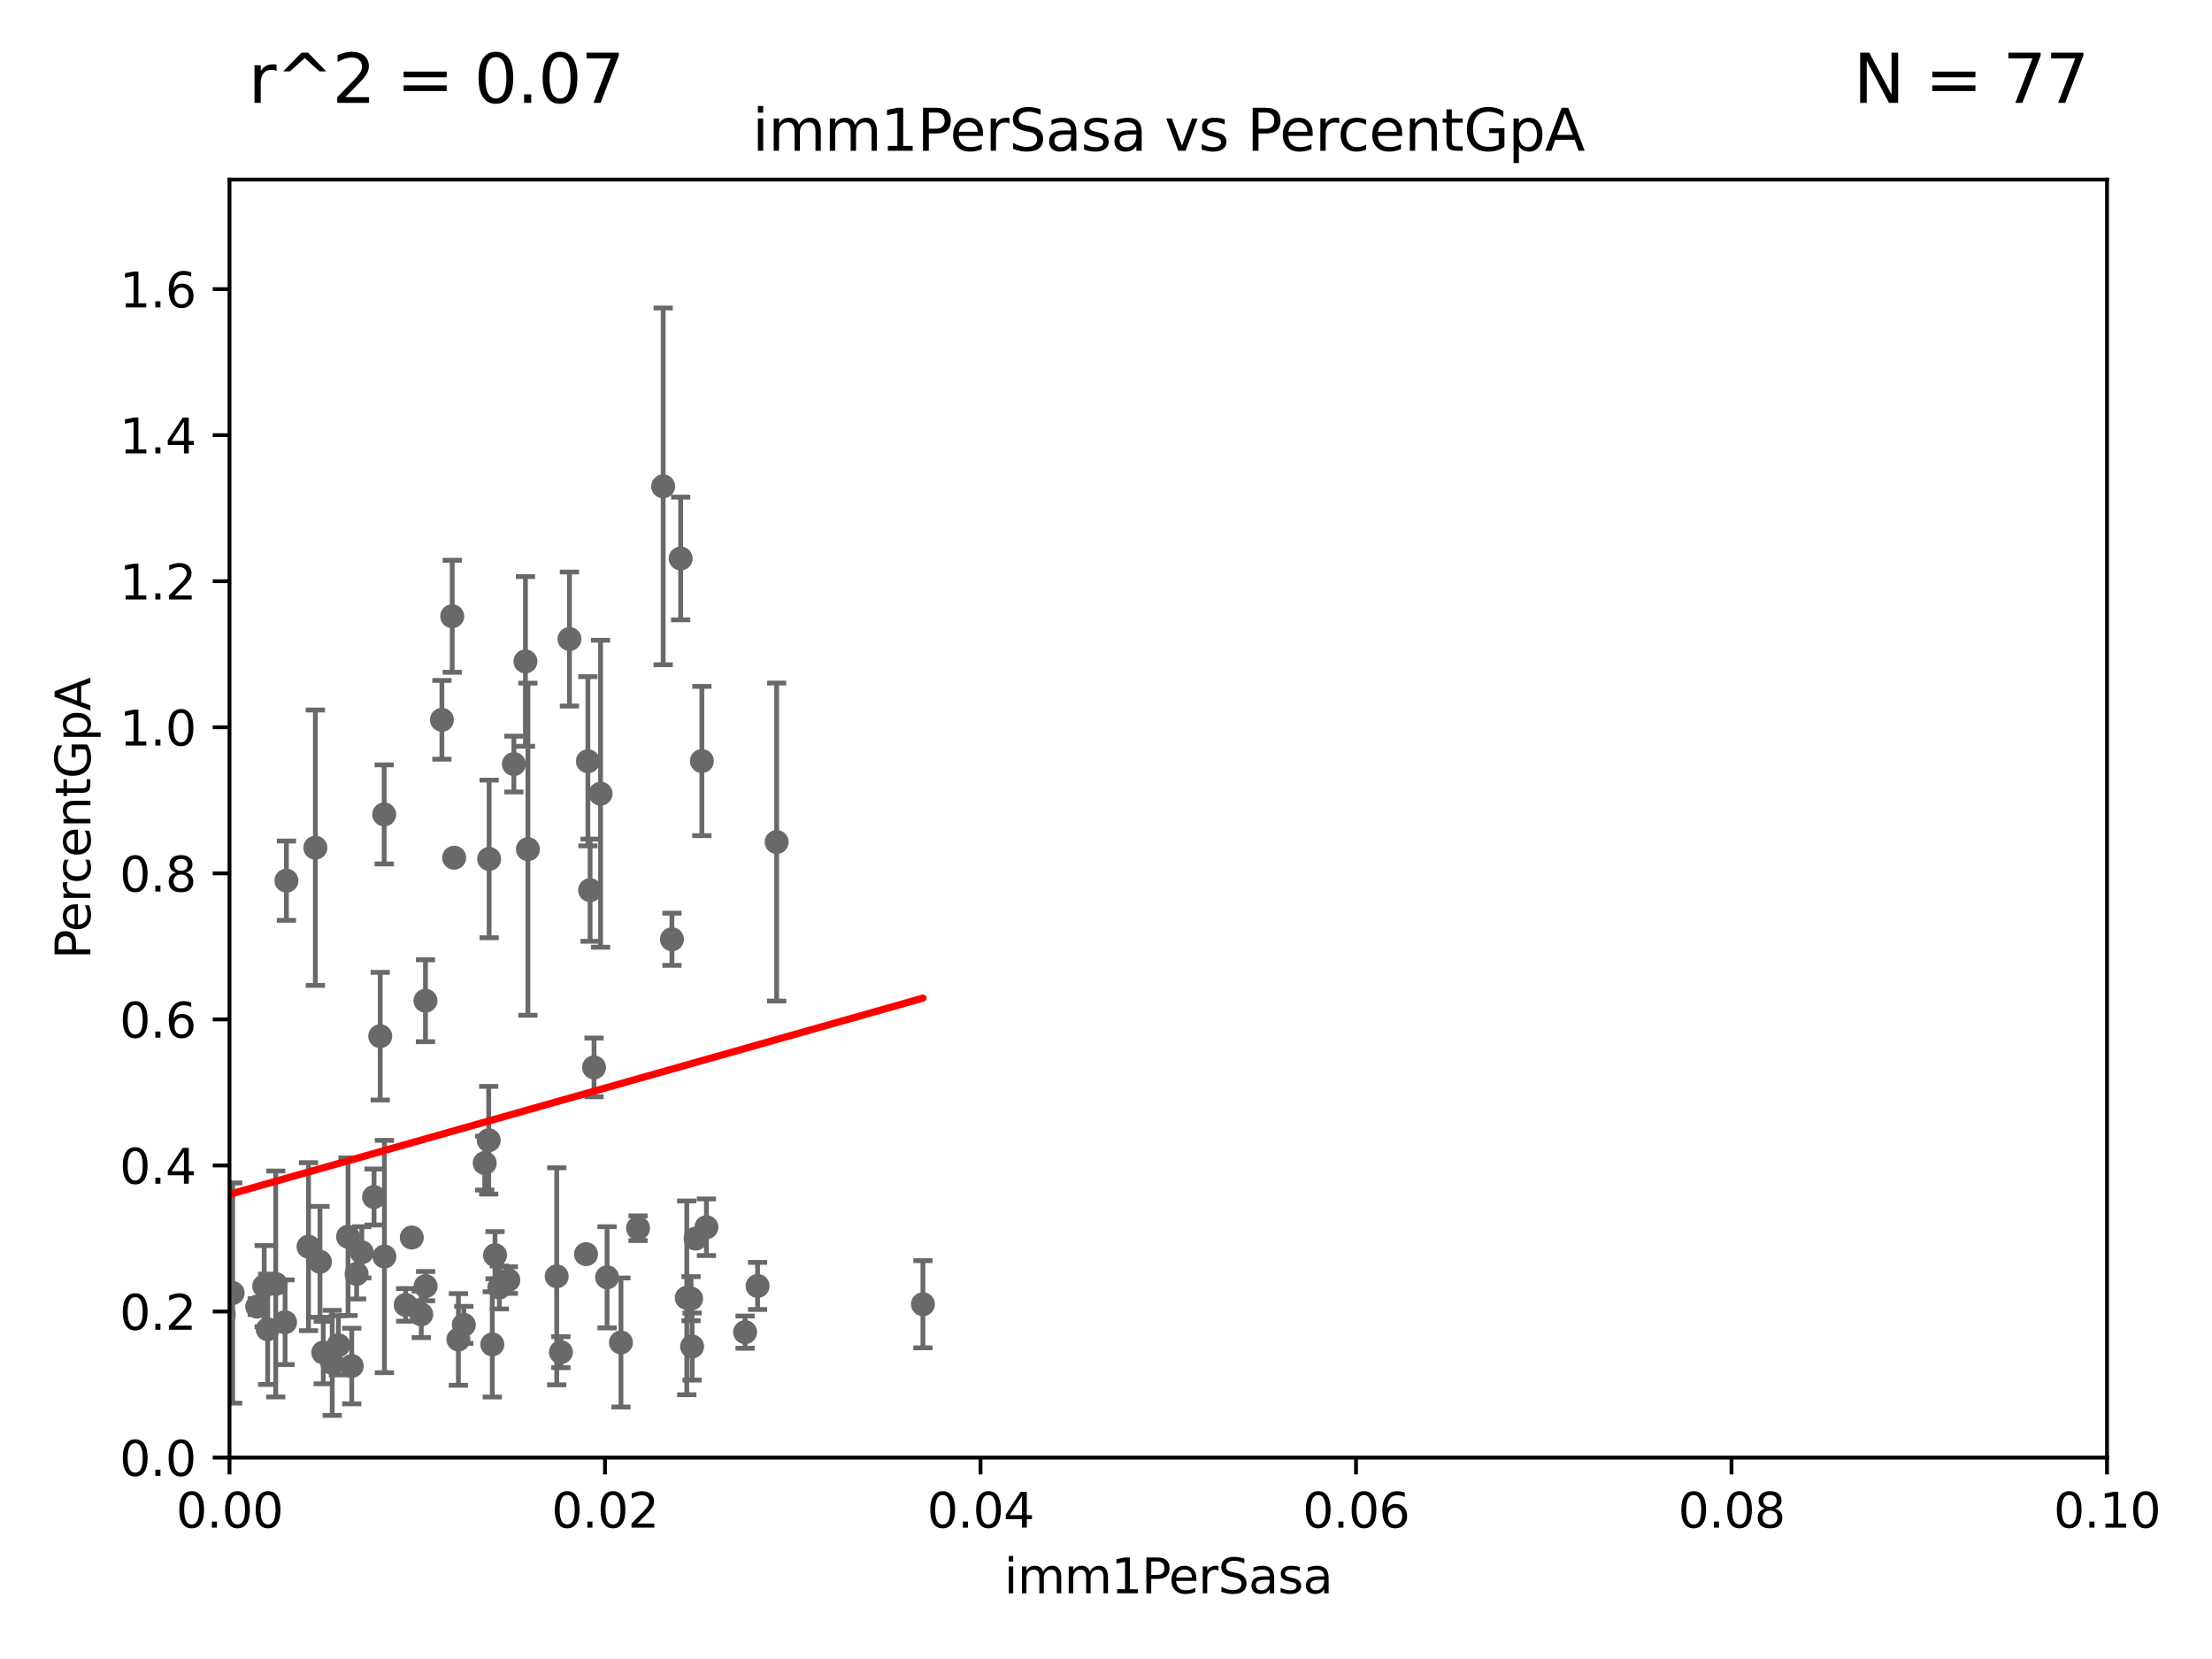 <?xml version="1.0" encoding="utf-8" standalone="no"?>
<!DOCTYPE svg PUBLIC "-//W3C//DTD SVG 1.1//EN"
  "http://www.w3.org/Graphics/SVG/1.1/DTD/svg11.dtd">
<svg xmlns:xlink="http://www.w3.org/1999/xlink" width="460.8pt" height="345.6pt" viewBox="0 0 460.8 345.6" xmlns="http://www.w3.org/2000/svg" version="1.1">
 <defs>
  <style type="text/css">*{stroke-linejoin: round; stroke-linecap: butt}</style>
 </defs>
 <g id="figure_1">
  <g id="patch_1">
   <path d="M 0 345.6 
L 460.8 345.6 
L 460.8 0 
L 0 0 
z
" style="fill: #ffffff"/>
  </g>
  <g id="axes_1">
   <g id="patch_2">
    <path d="M 47.81 303.64 
L 438.93 303.64 
L 438.93 37.411 
L 47.81 37.411 
z
" style="fill: #ffffff"/>
   </g>
   <g id="PathCollection_1">
    <defs>
     <path id="m2b7065acdd" d="M 0 1.118 
C 0.297 1.118 0.581 1 0.791 0.791 
C 1 0.581 1.118 0.297 1.118 0 
C 1.118 -0.297 1 -0.581 0.791 -0.791 
C 0.581 -1 0.297 -1.118 0 -1.118 
C -0.297 -1.118 -0.581 -1 -0.791 -0.791 
C -1 -0.581 -1.118 -0.297 -1.118 0 
C -1.118 0.297 -1 0.581 -0.791 0.791 
C -0.581 1 -0.297 1.118 0 1.118 
z
" style="stroke: #696969"/>
    </defs>
    <g clip-path="url(#pb99f92440a)">
     <use xlink:href="#m2b7065acdd" x="157.819" y="267.887" style="fill: #696969; stroke: #696969"/>
     <use xlink:href="#m2b7065acdd" x="64.269" y="259.704" style="fill: #696969; stroke: #696969"/>
     <use xlink:href="#m2b7065acdd" x="59.384" y="275.444" style="fill: #696969; stroke: #696969"/>
     <use xlink:href="#m2b7065acdd" x="74.29" y="265.375" style="fill: #696969; stroke: #696969"/>
     <use xlink:href="#m2b7065acdd" x="129.358" y="279.665" style="fill: #696969; stroke: #696969"/>
     <use xlink:href="#m2b7065acdd" x="122.926" y="185.44" style="fill: #696969; stroke: #696969"/>
     <use xlink:href="#m2b7065acdd" x="102.554" y="280.062" style="fill: #696969; stroke: #696969"/>
     <use xlink:href="#m2b7065acdd" x="46.63" y="273.817" style="fill: #696969; stroke: #696969"/>
     <use xlink:href="#m2b7065acdd" x="30.918" y="187.24" style="fill: #696969; stroke: #696969"/>
     <use xlink:href="#m2b7065acdd" x="144.176" y="280.507" style="fill: #696969; stroke: #696969"/>
     <use xlink:href="#m2b7065acdd" x="109.975" y="176.907" style="fill: #696969; stroke: #696969"/>
     <use xlink:href="#m2b7065acdd" x="88.631" y="208.472" style="fill: #696969; stroke: #696969"/>
     <use xlink:href="#m2b7065acdd" x="80.081" y="261.758" style="fill: #696969; stroke: #696969"/>
     <use xlink:href="#m2b7065acdd" x="139.98" y="195.67" style="fill: #696969; stroke: #696969"/>
     <use xlink:href="#m2b7065acdd" x="115.976" y="265.881" style="fill: #696969; stroke: #696969"/>
     <use xlink:href="#m2b7065acdd" x="161.79" y="175.412" style="fill: #696969; stroke: #696969"/>
     <use xlink:href="#m2b7065acdd" x="105.895" y="266.665" style="fill: #696969; stroke: #696969"/>
     <use xlink:href="#m2b7065acdd" x="143.069" y="270.364" style="fill: #696969; stroke: #696969"/>
     <use xlink:href="#m2b7065acdd" x="69.207" y="283.915" style="fill: #696969; stroke: #696969"/>
     <use xlink:href="#m2b7065acdd" x="85.779" y="257.791" style="fill: #696969; stroke: #696969"/>
     <use xlink:href="#m2b7065acdd" x="104.027" y="268.204" style="fill: #696969; stroke: #696969"/>
     <use xlink:href="#m2b7065acdd" x="155.219" y="277.51" style="fill: #696969; stroke: #696969"/>
     <use xlink:href="#m2b7065acdd" x="103.123" y="261.473" style="fill: #696969; stroke: #696969"/>
     <use xlink:href="#m2b7065acdd" x="75.372" y="260.887" style="fill: #696969; stroke: #696969"/>
     <use xlink:href="#m2b7065acdd" x="-1" y="271.582" style="fill: #696969; stroke: #696969"/>
     <use xlink:href="#m2b7065acdd" x="-1" y="277.232" style="fill: #696969; stroke: #696969"/>
     <use xlink:href="#m2b7065acdd" x="116.846" y="281.684" style="fill: #696969; stroke: #696969"/>
     <use xlink:href="#m2b7065acdd" x="70.493" y="280.252" style="fill: #696969; stroke: #696969"/>
     <use xlink:href="#m2b7065acdd" x="-1" y="268.535" style="fill: #696969; stroke: #696969"/>
     <use xlink:href="#m2b7065acdd" x="-1" y="265.094" style="fill: #696969; stroke: #696969"/>
     <use xlink:href="#m2b7065acdd" x="126.465" y="266.089" style="fill: #696969; stroke: #696969"/>
     <use xlink:href="#m2b7065acdd" x="57.444" y="267.476" style="fill: #696969; stroke: #696969"/>
     <use xlink:href="#m2b7065acdd" x="72.502" y="257.632" style="fill: #696969; stroke: #696969"/>
     <use xlink:href="#m2b7065acdd" x="48.472" y="269.36" style="fill: #696969; stroke: #696969"/>
     <use xlink:href="#m2b7065acdd" x="147.16" y="255.653" style="fill: #696969; stroke: #696969"/>
     <use xlink:href="#m2b7065acdd" x="39.331" y="267.765" style="fill: #696969; stroke: #696969"/>
     <use xlink:href="#m2b7065acdd" x="109.461" y="137.784" style="fill: #696969; stroke: #696969"/>
     <use xlink:href="#m2b7065acdd" x="101.898" y="178.932" style="fill: #696969; stroke: #696969"/>
     <use xlink:href="#m2b7065acdd" x="53.588" y="272.193" style="fill: #696969; stroke: #696969"/>
     <use xlink:href="#m2b7065acdd" x="87.756" y="273.807" style="fill: #696969; stroke: #696969"/>
     <use xlink:href="#m2b7065acdd" x="15.261" y="213.398" style="fill: #696969; stroke: #696969"/>
     <use xlink:href="#m2b7065acdd" x="132.917" y="255.861" style="fill: #696969; stroke: #696969"/>
     <use xlink:href="#m2b7065acdd" x="73.275" y="284.567" style="fill: #696969; stroke: #696969"/>
     <use xlink:href="#m2b7065acdd" x="10.495" y="273.883" style="fill: #696969; stroke: #696969"/>
     <use xlink:href="#m2b7065acdd" x="19.279" y="273.702" style="fill: #696969; stroke: #696969"/>
     <use xlink:href="#m2b7065acdd" x="45.992" y="255.442" style="fill: #696969; stroke: #696969"/>
     <use xlink:href="#m2b7065acdd" x="80.033" y="169.654" style="fill: #696969; stroke: #696969"/>
     <use xlink:href="#m2b7065acdd" x="-1" y="253.165" style="fill: #696969; stroke: #696969"/>
     <use xlink:href="#m2b7065acdd" x="-1" y="268.242" style="fill: #696969; stroke: #696969"/>
     <use xlink:href="#m2b7065acdd" x="144.912" y="258.022" style="fill: #696969; stroke: #696969"/>
     <use xlink:href="#m2b7065acdd" x="55.037" y="267.931" style="fill: #696969; stroke: #696969"/>
     <use xlink:href="#m2b7065acdd" x="192.262" y="271.695" style="fill: #696969; stroke: #696969"/>
     <use xlink:href="#m2b7065acdd" x="101.808" y="237.535" style="fill: #696969; stroke: #696969"/>
     <use xlink:href="#m2b7065acdd" x="67.343" y="281.76" style="fill: #696969; stroke: #696969"/>
     <use xlink:href="#m2b7065acdd" x="66.658" y="262.862" style="fill: #696969; stroke: #696969"/>
     <use xlink:href="#m2b7065acdd" x="96.616" y="275.993" style="fill: #696969; stroke: #696969"/>
     <use xlink:href="#m2b7065acdd" x="59.669" y="183.463" style="fill: #696969; stroke: #696969"/>
     <use xlink:href="#m2b7065acdd" x="84.51" y="271.833" style="fill: #696969; stroke: #696969"/>
     <use xlink:href="#m2b7065acdd" x="88.664" y="267.923" style="fill: #696969; stroke: #696969"/>
     <use xlink:href="#m2b7065acdd" x="29.22" y="247.439" style="fill: #696969; stroke: #696969"/>
     <use xlink:href="#m2b7065acdd" x="95.492" y="279.03" style="fill: #696969; stroke: #696969"/>
     <use xlink:href="#m2b7065acdd" x="122.473" y="158.583" style="fill: #696969; stroke: #696969"/>
     <use xlink:href="#m2b7065acdd" x="125.109" y="165.344" style="fill: #696969; stroke: #696969"/>
     <use xlink:href="#m2b7065acdd" x="55.762" y="276.916" style="fill: #696969; stroke: #696969"/>
     <use xlink:href="#m2b7065acdd" x="138.152" y="101.32" style="fill: #696969; stroke: #696969"/>
     <use xlink:href="#m2b7065acdd" x="94.204" y="128.379" style="fill: #696969; stroke: #696969"/>
     <use xlink:href="#m2b7065acdd" x="123.75" y="222.361" style="fill: #696969; stroke: #696969"/>
     <use xlink:href="#m2b7065acdd" x="65.697" y="176.593" style="fill: #696969; stroke: #696969"/>
     <use xlink:href="#m2b7065acdd" x="141.795" y="116.343" style="fill: #696969; stroke: #696969"/>
     <use xlink:href="#m2b7065acdd" x="146.211" y="158.536" style="fill: #696969; stroke: #696969"/>
     <use xlink:href="#m2b7065acdd" x="92.057" y="149.949" style="fill: #696969; stroke: #696969"/>
     <use xlink:href="#m2b7065acdd" x="79.211" y="215.856" style="fill: #696969; stroke: #696969"/>
     <use xlink:href="#m2b7065acdd" x="118.629" y="133.12" style="fill: #696969; stroke: #696969"/>
     <use xlink:href="#m2b7065acdd" x="94.61" y="178.676" style="fill: #696969; stroke: #696969"/>
     <use xlink:href="#m2b7065acdd" x="107.044" y="159.169" style="fill: #696969; stroke: #696969"/>
     <use xlink:href="#m2b7065acdd" x="77.921" y="249.355" style="fill: #696969; stroke: #696969"/>
     <use xlink:href="#m2b7065acdd" x="122.083" y="261.263" style="fill: #696969; stroke: #696969"/>
     <use xlink:href="#m2b7065acdd" x="143.959" y="270.538" style="fill: #696969; stroke: #696969"/>
     <use xlink:href="#m2b7065acdd" x="100.978" y="242.295" style="fill: #696969; stroke: #696969"/>
     <use xlink:href="#m2b7065acdd" x="-1" y="263.665" style="fill: #696969; stroke: #696969"/>
    </g>
   </g>
   <g id="matplotlib.axis_1">
    <g id="xtick_1">
     <g id="line2d_1">
      <defs>
       <path id="m6bf19185fc" d="M 0 0 
L 0 3.5 
" style="stroke: #000000; stroke-width: 0.8"/>
      </defs>
      <g>
       <use xlink:href="#m6bf19185fc" x="47.81" y="303.64" style="stroke: #000000; stroke-width: 0.8"/>
      </g>
     </g>
     <g id="text_1">
      <!-- 0.00 -->
      <g transform="translate(36.677 318.238)scale(0.1 -0.1)">
       <defs>
        <path id="DejaVuSans-30" d="M 2034 4250 
Q 1547 4250 1301 3770 
Q 1056 3291 1056 2328 
Q 1056 1369 1301 889 
Q 1547 409 2034 409 
Q 2525 409 2770 889 
Q 3016 1369 3016 2328 
Q 3016 3291 2770 3770 
Q 2525 4250 2034 4250 
z
M 2034 4750 
Q 2819 4750 3233 4129 
Q 3647 3509 3647 2328 
Q 3647 1150 3233 529 
Q 2819 -91 2034 -91 
Q 1250 -91 836 529 
Q 422 1150 422 2328 
Q 422 3509 836 4129 
Q 1250 4750 2034 4750 
z
" transform="scale(0.016)"/>
        <path id="DejaVuSans-2e" d="M 684 794 
L 1344 794 
L 1344 0 
L 684 0 
L 684 794 
z
" transform="scale(0.016)"/>
       </defs>
       <use xlink:href="#DejaVuSans-30"/>
       <use xlink:href="#DejaVuSans-2e" x="63.623"/>
       <use xlink:href="#DejaVuSans-30" x="95.41"/>
       <use xlink:href="#DejaVuSans-30" x="159.033"/>
      </g>
     </g>
    </g>
    <g id="xtick_2">
     <g id="line2d_2">
      <g>
       <use xlink:href="#m6bf19185fc" x="126.034" y="303.64" style="stroke: #000000; stroke-width: 0.8"/>
      </g>
     </g>
     <g id="text_2">
      <!-- 0.02 -->
      <g transform="translate(114.901 318.238)scale(0.1 -0.1)">
       <defs>
        <path id="DejaVuSans-32" d="M 1228 531 
L 3431 531 
L 3431 0 
L 469 0 
L 469 531 
Q 828 903 1448 1529 
Q 2069 2156 2228 2338 
Q 2531 2678 2651 2914 
Q 2772 3150 2772 3378 
Q 2772 3750 2511 3984 
Q 2250 4219 1831 4219 
Q 1534 4219 1204 4116 
Q 875 4013 500 3803 
L 500 4441 
Q 881 4594 1212 4672 
Q 1544 4750 1819 4750 
Q 2544 4750 2975 4387 
Q 3406 4025 3406 3419 
Q 3406 3131 3298 2873 
Q 3191 2616 2906 2266 
Q 2828 2175 2409 1742 
Q 1991 1309 1228 531 
z
" transform="scale(0.016)"/>
       </defs>
       <use xlink:href="#DejaVuSans-30"/>
       <use xlink:href="#DejaVuSans-2e" x="63.623"/>
       <use xlink:href="#DejaVuSans-30" x="95.41"/>
       <use xlink:href="#DejaVuSans-32" x="159.033"/>
      </g>
     </g>
    </g>
    <g id="xtick_3">
     <g id="line2d_3">
      <g>
       <use xlink:href="#m6bf19185fc" x="204.258" y="303.64" style="stroke: #000000; stroke-width: 0.8"/>
      </g>
     </g>
     <g id="text_3">
      <!-- 0.04 -->
      <g transform="translate(193.125 318.238)scale(0.1 -0.1)">
       <defs>
        <path id="DejaVuSans-34" d="M 2419 4116 
L 825 1625 
L 2419 1625 
L 2419 4116 
z
M 2253 4666 
L 3047 4666 
L 3047 1625 
L 3713 1625 
L 3713 1100 
L 3047 1100 
L 3047 0 
L 2419 0 
L 2419 1100 
L 313 1100 
L 313 1709 
L 2253 4666 
z
" transform="scale(0.016)"/>
       </defs>
       <use xlink:href="#DejaVuSans-30"/>
       <use xlink:href="#DejaVuSans-2e" x="63.623"/>
       <use xlink:href="#DejaVuSans-30" x="95.41"/>
       <use xlink:href="#DejaVuSans-34" x="159.033"/>
      </g>
     </g>
    </g>
    <g id="xtick_4">
     <g id="line2d_4">
      <g>
       <use xlink:href="#m6bf19185fc" x="282.482" y="303.64" style="stroke: #000000; stroke-width: 0.8"/>
      </g>
     </g>
     <g id="text_4">
      <!-- 0.06 -->
      <g transform="translate(271.349 318.238)scale(0.1 -0.1)">
       <defs>
        <path id="DejaVuSans-36" d="M 2113 2584 
Q 1688 2584 1439 2293 
Q 1191 2003 1191 1497 
Q 1191 994 1439 701 
Q 1688 409 2113 409 
Q 2538 409 2786 701 
Q 3034 994 3034 1497 
Q 3034 2003 2786 2293 
Q 2538 2584 2113 2584 
z
M 3366 4563 
L 3366 3988 
Q 3128 4100 2886 4159 
Q 2644 4219 2406 4219 
Q 1781 4219 1451 3797 
Q 1122 3375 1075 2522 
Q 1259 2794 1537 2939 
Q 1816 3084 2150 3084 
Q 2853 3084 3261 2657 
Q 3669 2231 3669 1497 
Q 3669 778 3244 343 
Q 2819 -91 2113 -91 
Q 1303 -91 875 529 
Q 447 1150 447 2328 
Q 447 3434 972 4092 
Q 1497 4750 2381 4750 
Q 2619 4750 2861 4703 
Q 3103 4656 3366 4563 
z
" transform="scale(0.016)"/>
       </defs>
       <use xlink:href="#DejaVuSans-30"/>
       <use xlink:href="#DejaVuSans-2e" x="63.623"/>
       <use xlink:href="#DejaVuSans-30" x="95.41"/>
       <use xlink:href="#DejaVuSans-36" x="159.033"/>
      </g>
     </g>
    </g>
    <g id="xtick_5">
     <g id="line2d_5">
      <g>
       <use xlink:href="#m6bf19185fc" x="360.706" y="303.64" style="stroke: #000000; stroke-width: 0.8"/>
      </g>
     </g>
     <g id="text_5">
      <!-- 0.08 -->
      <g transform="translate(349.573 318.238)scale(0.1 -0.1)">
       <defs>
        <path id="DejaVuSans-38" d="M 2034 2216 
Q 1584 2216 1326 1975 
Q 1069 1734 1069 1313 
Q 1069 891 1326 650 
Q 1584 409 2034 409 
Q 2484 409 2743 651 
Q 3003 894 3003 1313 
Q 3003 1734 2745 1975 
Q 2488 2216 2034 2216 
z
M 1403 2484 
Q 997 2584 770 2862 
Q 544 3141 544 3541 
Q 544 4100 942 4425 
Q 1341 4750 2034 4750 
Q 2731 4750 3128 4425 
Q 3525 4100 3525 3541 
Q 3525 3141 3298 2862 
Q 3072 2584 2669 2484 
Q 3125 2378 3379 2068 
Q 3634 1759 3634 1313 
Q 3634 634 3220 271 
Q 2806 -91 2034 -91 
Q 1263 -91 848 271 
Q 434 634 434 1313 
Q 434 1759 690 2068 
Q 947 2378 1403 2484 
z
M 1172 3481 
Q 1172 3119 1398 2916 
Q 1625 2713 2034 2713 
Q 2441 2713 2670 2916 
Q 2900 3119 2900 3481 
Q 2900 3844 2670 4047 
Q 2441 4250 2034 4250 
Q 1625 4250 1398 4047 
Q 1172 3844 1172 3481 
z
" transform="scale(0.016)"/>
       </defs>
       <use xlink:href="#DejaVuSans-30"/>
       <use xlink:href="#DejaVuSans-2e" x="63.623"/>
       <use xlink:href="#DejaVuSans-30" x="95.41"/>
       <use xlink:href="#DejaVuSans-38" x="159.033"/>
      </g>
     </g>
    </g>
    <g id="xtick_6">
     <g id="line2d_6">
      <g>
       <use xlink:href="#m6bf19185fc" x="438.93" y="303.64" style="stroke: #000000; stroke-width: 0.8"/>
      </g>
     </g>
     <g id="text_6">
      <!-- 0.10 -->
      <g transform="translate(427.797 318.238)scale(0.1 -0.1)">
       <defs>
        <path id="DejaVuSans-31" d="M 794 531 
L 1825 531 
L 1825 4091 
L 703 3866 
L 703 4441 
L 1819 4666 
L 2450 4666 
L 2450 531 
L 3481 531 
L 3481 0 
L 794 0 
L 794 531 
z
" transform="scale(0.016)"/>
       </defs>
       <use xlink:href="#DejaVuSans-30"/>
       <use xlink:href="#DejaVuSans-2e" x="63.623"/>
       <use xlink:href="#DejaVuSans-31" x="95.41"/>
       <use xlink:href="#DejaVuSans-30" x="159.033"/>
      </g>
     </g>
    </g>
    <g id="text_7">
     <!-- imm1PerSasa -->
     <g transform="translate(209.186 331.917)scale(0.1 -0.1)">
      <defs>
       <path id="DejaVuSans-69" d="M 603 3500 
L 1178 3500 
L 1178 0 
L 603 0 
L 603 3500 
z
M 603 4863 
L 1178 4863 
L 1178 4134 
L 603 4134 
L 603 4863 
z
" transform="scale(0.016)"/>
       <path id="DejaVuSans-6d" d="M 3328 2828 
Q 3544 3216 3844 3400 
Q 4144 3584 4550 3584 
Q 5097 3584 5394 3201 
Q 5691 2819 5691 2113 
L 5691 0 
L 5113 0 
L 5113 2094 
Q 5113 2597 4934 2840 
Q 4756 3084 4391 3084 
Q 3944 3084 3684 2787 
Q 3425 2491 3425 1978 
L 3425 0 
L 2847 0 
L 2847 2094 
Q 2847 2600 2669 2842 
Q 2491 3084 2119 3084 
Q 1678 3084 1418 2786 
Q 1159 2488 1159 1978 
L 1159 0 
L 581 0 
L 581 3500 
L 1159 3500 
L 1159 2956 
Q 1356 3278 1631 3431 
Q 1906 3584 2284 3584 
Q 2666 3584 2933 3390 
Q 3200 3197 3328 2828 
z
" transform="scale(0.016)"/>
       <path id="DejaVuSans-50" d="M 1259 4147 
L 1259 2394 
L 2053 2394 
Q 2494 2394 2734 2622 
Q 2975 2850 2975 3272 
Q 2975 3691 2734 3919 
Q 2494 4147 2053 4147 
L 1259 4147 
z
M 628 4666 
L 2053 4666 
Q 2838 4666 3239 4311 
Q 3641 3956 3641 3272 
Q 3641 2581 3239 2228 
Q 2838 1875 2053 1875 
L 1259 1875 
L 1259 0 
L 628 0 
L 628 4666 
z
" transform="scale(0.016)"/>
       <path id="DejaVuSans-65" d="M 3597 1894 
L 3597 1613 
L 953 1613 
Q 991 1019 1311 708 
Q 1631 397 2203 397 
Q 2534 397 2845 478 
Q 3156 559 3463 722 
L 3463 178 
Q 3153 47 2828 -22 
Q 2503 -91 2169 -91 
Q 1331 -91 842 396 
Q 353 884 353 1716 
Q 353 2575 817 3079 
Q 1281 3584 2069 3584 
Q 2775 3584 3186 3129 
Q 3597 2675 3597 1894 
z
M 3022 2063 
Q 3016 2534 2758 2815 
Q 2500 3097 2075 3097 
Q 1594 3097 1305 2825 
Q 1016 2553 972 2059 
L 3022 2063 
z
" transform="scale(0.016)"/>
       <path id="DejaVuSans-72" d="M 2631 2963 
Q 2534 3019 2420 3045 
Q 2306 3072 2169 3072 
Q 1681 3072 1420 2755 
Q 1159 2438 1159 1844 
L 1159 0 
L 581 0 
L 581 3500 
L 1159 3500 
L 1159 2956 
Q 1341 3275 1631 3429 
Q 1922 3584 2338 3584 
Q 2397 3584 2469 3576 
Q 2541 3569 2628 3553 
L 2631 2963 
z
" transform="scale(0.016)"/>
       <path id="DejaVuSans-53" d="M 3425 4513 
L 3425 3897 
Q 3066 4069 2747 4153 
Q 2428 4238 2131 4238 
Q 1616 4238 1336 4038 
Q 1056 3838 1056 3469 
Q 1056 3159 1242 3001 
Q 1428 2844 1947 2747 
L 2328 2669 
Q 3034 2534 3370 2195 
Q 3706 1856 3706 1288 
Q 3706 609 3251 259 
Q 2797 -91 1919 -91 
Q 1588 -91 1214 -16 
Q 841 59 441 206 
L 441 856 
Q 825 641 1194 531 
Q 1563 422 1919 422 
Q 2459 422 2753 634 
Q 3047 847 3047 1241 
Q 3047 1584 2836 1778 
Q 2625 1972 2144 2069 
L 1759 2144 
Q 1053 2284 737 2584 
Q 422 2884 422 3419 
Q 422 4038 858 4394 
Q 1294 4750 2059 4750 
Q 2388 4750 2728 4690 
Q 3069 4631 3425 4513 
z
" transform="scale(0.016)"/>
       <path id="DejaVuSans-61" d="M 2194 1759 
Q 1497 1759 1228 1600 
Q 959 1441 959 1056 
Q 959 750 1161 570 
Q 1363 391 1709 391 
Q 2188 391 2477 730 
Q 2766 1069 2766 1631 
L 2766 1759 
L 2194 1759 
z
M 3341 1997 
L 3341 0 
L 2766 0 
L 2766 531 
Q 2569 213 2275 61 
Q 1981 -91 1556 -91 
Q 1019 -91 701 211 
Q 384 513 384 1019 
Q 384 1609 779 1909 
Q 1175 2209 1959 2209 
L 2766 2209 
L 2766 2266 
Q 2766 2663 2505 2880 
Q 2244 3097 1772 3097 
Q 1472 3097 1187 3025 
Q 903 2953 641 2809 
L 641 3341 
Q 956 3463 1253 3523 
Q 1550 3584 1831 3584 
Q 2591 3584 2966 3190 
Q 3341 2797 3341 1997 
z
" transform="scale(0.016)"/>
       <path id="DejaVuSans-73" d="M 2834 3397 
L 2834 2853 
Q 2591 2978 2328 3040 
Q 2066 3103 1784 3103 
Q 1356 3103 1142 2972 
Q 928 2841 928 2578 
Q 928 2378 1081 2264 
Q 1234 2150 1697 2047 
L 1894 2003 
Q 2506 1872 2764 1633 
Q 3022 1394 3022 966 
Q 3022 478 2636 193 
Q 2250 -91 1575 -91 
Q 1294 -91 989 -36 
Q 684 19 347 128 
L 347 722 
Q 666 556 975 473 
Q 1284 391 1588 391 
Q 1994 391 2212 530 
Q 2431 669 2431 922 
Q 2431 1156 2273 1281 
Q 2116 1406 1581 1522 
L 1381 1569 
Q 847 1681 609 1914 
Q 372 2147 372 2553 
Q 372 3047 722 3315 
Q 1072 3584 1716 3584 
Q 2034 3584 2315 3537 
Q 2597 3491 2834 3397 
z
" transform="scale(0.016)"/>
      </defs>
      <use xlink:href="#DejaVuSans-69"/>
      <use xlink:href="#DejaVuSans-6d" x="27.783"/>
      <use xlink:href="#DejaVuSans-6d" x="125.195"/>
      <use xlink:href="#DejaVuSans-31" x="222.607"/>
      <use xlink:href="#DejaVuSans-50" x="286.23"/>
      <use xlink:href="#DejaVuSans-65" x="342.908"/>
      <use xlink:href="#DejaVuSans-72" x="404.432"/>
      <use xlink:href="#DejaVuSans-53" x="445.545"/>
      <use xlink:href="#DejaVuSans-61" x="509.021"/>
      <use xlink:href="#DejaVuSans-73" x="570.301"/>
      <use xlink:href="#DejaVuSans-61" x="622.4"/>
     </g>
    </g>
   </g>
   <g id="matplotlib.axis_2">
    <g id="ytick_1">
     <g id="line2d_7">
      <defs>
       <path id="mc5ed6c4ffd" d="M 0 0 
L -3.5 0 
" style="stroke: #000000; stroke-width: 0.8"/>
      </defs>
      <g>
       <use xlink:href="#mc5ed6c4ffd" x="47.81" y="303.64" style="stroke: #000000; stroke-width: 0.8"/>
      </g>
     </g>
     <g id="text_8">
      <!-- 0.0 -->
      <g transform="translate(24.907 307.439)scale(0.1 -0.1)">
       <use xlink:href="#DejaVuSans-30"/>
       <use xlink:href="#DejaVuSans-2e" x="63.623"/>
       <use xlink:href="#DejaVuSans-30" x="95.41"/>
      </g>
     </g>
    </g>
    <g id="ytick_2">
     <g id="line2d_8">
      <g>
       <use xlink:href="#mc5ed6c4ffd" x="47.81" y="273.214" style="stroke: #000000; stroke-width: 0.8"/>
      </g>
     </g>
     <g id="text_9">
      <!-- 0.2 -->
      <g transform="translate(24.907 277.013)scale(0.1 -0.1)">
       <use xlink:href="#DejaVuSans-30"/>
       <use xlink:href="#DejaVuSans-2e" x="63.623"/>
       <use xlink:href="#DejaVuSans-32" x="95.41"/>
      </g>
     </g>
    </g>
    <g id="ytick_3">
     <g id="line2d_9">
      <g>
       <use xlink:href="#mc5ed6c4ffd" x="47.81" y="242.788" style="stroke: #000000; stroke-width: 0.8"/>
      </g>
     </g>
     <g id="text_10">
      <!-- 0.4 -->
      <g transform="translate(24.907 246.587)scale(0.1 -0.1)">
       <use xlink:href="#DejaVuSans-30"/>
       <use xlink:href="#DejaVuSans-2e" x="63.623"/>
       <use xlink:href="#DejaVuSans-34" x="95.41"/>
      </g>
     </g>
    </g>
    <g id="ytick_4">
     <g id="line2d_10">
      <g>
       <use xlink:href="#mc5ed6c4ffd" x="47.81" y="212.362" style="stroke: #000000; stroke-width: 0.8"/>
      </g>
     </g>
     <g id="text_11">
      <!-- 0.6 -->
      <g transform="translate(24.907 216.161)scale(0.1 -0.1)">
       <use xlink:href="#DejaVuSans-30"/>
       <use xlink:href="#DejaVuSans-2e" x="63.623"/>
       <use xlink:href="#DejaVuSans-36" x="95.41"/>
      </g>
     </g>
    </g>
    <g id="ytick_5">
     <g id="line2d_11">
      <g>
       <use xlink:href="#mc5ed6c4ffd" x="47.81" y="181.935" style="stroke: #000000; stroke-width: 0.8"/>
      </g>
     </g>
     <g id="text_12">
      <!-- 0.8 -->
      <g transform="translate(24.907 185.735)scale(0.1 -0.1)">
       <use xlink:href="#DejaVuSans-30"/>
       <use xlink:href="#DejaVuSans-2e" x="63.623"/>
       <use xlink:href="#DejaVuSans-38" x="95.41"/>
      </g>
     </g>
    </g>
    <g id="ytick_6">
     <g id="line2d_12">
      <g>
       <use xlink:href="#mc5ed6c4ffd" x="47.81" y="151.509" style="stroke: #000000; stroke-width: 0.8"/>
      </g>
     </g>
     <g id="text_13">
      <!-- 1.0 -->
      <g transform="translate(24.907 155.308)scale(0.1 -0.1)">
       <use xlink:href="#DejaVuSans-31"/>
       <use xlink:href="#DejaVuSans-2e" x="63.623"/>
       <use xlink:href="#DejaVuSans-30" x="95.41"/>
      </g>
     </g>
    </g>
    <g id="ytick_7">
     <g id="line2d_13">
      <g>
       <use xlink:href="#mc5ed6c4ffd" x="47.81" y="121.083" style="stroke: #000000; stroke-width: 0.8"/>
      </g>
     </g>
     <g id="text_14">
      <!-- 1.2 -->
      <g transform="translate(24.907 124.882)scale(0.1 -0.1)">
       <use xlink:href="#DejaVuSans-31"/>
       <use xlink:href="#DejaVuSans-2e" x="63.623"/>
       <use xlink:href="#DejaVuSans-32" x="95.41"/>
      </g>
     </g>
    </g>
    <g id="ytick_8">
     <g id="line2d_14">
      <g>
       <use xlink:href="#mc5ed6c4ffd" x="47.81" y="90.657" style="stroke: #000000; stroke-width: 0.8"/>
      </g>
     </g>
     <g id="text_15">
      <!-- 1.4 -->
      <g transform="translate(24.907 94.456)scale(0.1 -0.1)">
       <use xlink:href="#DejaVuSans-31"/>
       <use xlink:href="#DejaVuSans-2e" x="63.623"/>
       <use xlink:href="#DejaVuSans-34" x="95.41"/>
      </g>
     </g>
    </g>
    <g id="ytick_9">
     <g id="line2d_15">
      <g>
       <use xlink:href="#mc5ed6c4ffd" x="47.81" y="60.231" style="stroke: #000000; stroke-width: 0.8"/>
      </g>
     </g>
     <g id="text_16">
      <!-- 1.6 -->
      <g transform="translate(24.907 64.03)scale(0.1 -0.1)">
       <use xlink:href="#DejaVuSans-31"/>
       <use xlink:href="#DejaVuSans-2e" x="63.623"/>
       <use xlink:href="#DejaVuSans-36" x="95.41"/>
      </g>
     </g>
    </g>
    <g id="text_17">
     <!-- PercentGpA -->
     <g transform="translate(18.827 199.802)rotate(-90)scale(0.1 -0.1)">
      <defs>
       <path id="DejaVuSans-63" d="M 3122 3366 
L 3122 2828 
Q 2878 2963 2633 3030 
Q 2388 3097 2138 3097 
Q 1578 3097 1268 2742 
Q 959 2388 959 1747 
Q 959 1106 1268 751 
Q 1578 397 2138 397 
Q 2388 397 2633 464 
Q 2878 531 3122 666 
L 3122 134 
Q 2881 22 2623 -34 
Q 2366 -91 2075 -91 
Q 1284 -91 818 406 
Q 353 903 353 1747 
Q 353 2603 823 3093 
Q 1294 3584 2113 3584 
Q 2378 3584 2631 3529 
Q 2884 3475 3122 3366 
z
" transform="scale(0.016)"/>
       <path id="DejaVuSans-6e" d="M 3513 2113 
L 3513 0 
L 2938 0 
L 2938 2094 
Q 2938 2591 2744 2837 
Q 2550 3084 2163 3084 
Q 1697 3084 1428 2787 
Q 1159 2491 1159 1978 
L 1159 0 
L 581 0 
L 581 3500 
L 1159 3500 
L 1159 2956 
Q 1366 3272 1645 3428 
Q 1925 3584 2291 3584 
Q 2894 3584 3203 3211 
Q 3513 2838 3513 2113 
z
" transform="scale(0.016)"/>
       <path id="DejaVuSans-74" d="M 1172 4494 
L 1172 3500 
L 2356 3500 
L 2356 3053 
L 1172 3053 
L 1172 1153 
Q 1172 725 1289 603 
Q 1406 481 1766 481 
L 2356 481 
L 2356 0 
L 1766 0 
Q 1100 0 847 248 
Q 594 497 594 1153 
L 594 3053 
L 172 3053 
L 172 3500 
L 594 3500 
L 594 4494 
L 1172 4494 
z
" transform="scale(0.016)"/>
       <path id="DejaVuSans-47" d="M 3809 666 
L 3809 1919 
L 2778 1919 
L 2778 2438 
L 4434 2438 
L 4434 434 
Q 4069 175 3628 42 
Q 3188 -91 2688 -91 
Q 1594 -91 976 548 
Q 359 1188 359 2328 
Q 359 3472 976 4111 
Q 1594 4750 2688 4750 
Q 3144 4750 3555 4637 
Q 3966 4525 4313 4306 
L 4313 3634 
Q 3963 3931 3569 4081 
Q 3175 4231 2741 4231 
Q 1884 4231 1454 3753 
Q 1025 3275 1025 2328 
Q 1025 1384 1454 906 
Q 1884 428 2741 428 
Q 3075 428 3337 486 
Q 3600 544 3809 666 
z
" transform="scale(0.016)"/>
       <path id="DejaVuSans-70" d="M 1159 525 
L 1159 -1331 
L 581 -1331 
L 581 3500 
L 1159 3500 
L 1159 2969 
Q 1341 3281 1617 3432 
Q 1894 3584 2278 3584 
Q 2916 3584 3314 3078 
Q 3713 2572 3713 1747 
Q 3713 922 3314 415 
Q 2916 -91 2278 -91 
Q 1894 -91 1617 61 
Q 1341 213 1159 525 
z
M 3116 1747 
Q 3116 2381 2855 2742 
Q 2594 3103 2138 3103 
Q 1681 3103 1420 2742 
Q 1159 2381 1159 1747 
Q 1159 1113 1420 752 
Q 1681 391 2138 391 
Q 2594 391 2855 752 
Q 3116 1113 3116 1747 
z
" transform="scale(0.016)"/>
       <path id="DejaVuSans-41" d="M 2188 4044 
L 1331 1722 
L 3047 1722 
L 2188 4044 
z
M 1831 4666 
L 2547 4666 
L 4325 0 
L 3669 0 
L 3244 1197 
L 1141 1197 
L 716 0 
L 50 0 
L 1831 4666 
z
" transform="scale(0.016)"/>
      </defs>
      <use xlink:href="#DejaVuSans-50"/>
      <use xlink:href="#DejaVuSans-65" x="56.678"/>
      <use xlink:href="#DejaVuSans-72" x="118.201"/>
      <use xlink:href="#DejaVuSans-63" x="157.064"/>
      <use xlink:href="#DejaVuSans-65" x="212.045"/>
      <use xlink:href="#DejaVuSans-6e" x="273.568"/>
      <use xlink:href="#DejaVuSans-74" x="336.947"/>
      <use xlink:href="#DejaVuSans-47" x="376.156"/>
      <use xlink:href="#DejaVuSans-70" x="453.646"/>
      <use xlink:href="#DejaVuSans-41" x="517.123"/>
     </g>
    </g>
   </g>
   <g id="LineCollection_1">
    <path d="M 157.819 272.79 
L 157.819 262.985 
" clip-path="url(#pb99f92440a)" style="fill: none; stroke: #696969"/>
    <path d="M 64.269 277.199 
L 64.269 242.209 
" clip-path="url(#pb99f92440a)" style="fill: none; stroke: #696969"/>
    <path d="M 59.384 284.267 
L 59.384 266.62 
" clip-path="url(#pb99f92440a)" style="fill: none; stroke: #696969"/>
    <path d="M 74.29 270.6 
L 74.29 260.149 
" clip-path="url(#pb99f92440a)" style="fill: none; stroke: #696969"/>
    <path d="M 129.358 293.104 
L 129.358 266.226 
" clip-path="url(#pb99f92440a)" style="fill: none; stroke: #696969"/>
    <path d="M 122.926 196.087 
L 122.926 174.793 
" clip-path="url(#pb99f92440a)" style="fill: none; stroke: #696969"/>
    <path d="M 102.554 291.026 
L 102.554 269.098 
" clip-path="url(#pb99f92440a)" style="fill: none; stroke: #696969"/>
    <path d="M 46.63 277.282 
L 46.63 270.352 
" clip-path="url(#pb99f92440a)" style="fill: none; stroke: #696969"/>
    <path d="M 30.918 209.699 
L 30.918 164.781 
" clip-path="url(#pb99f92440a)" style="fill: none; stroke: #696969"/>
    <path d="M 144.176 287.502 
L 144.176 273.513 
" clip-path="url(#pb99f92440a)" style="fill: none; stroke: #696969"/>
    <path d="M 109.975 211.498 
L 109.975 142.316 
" clip-path="url(#pb99f92440a)" style="fill: none; stroke: #696969"/>
    <path d="M 88.631 217.005 
L 88.631 199.938 
" clip-path="url(#pb99f92440a)" style="fill: none; stroke: #696969"/>
    <path d="M 80.081 285.953 
L 80.081 237.562 
" clip-path="url(#pb99f92440a)" style="fill: none; stroke: #696969"/>
    <path d="M 139.98 201.1 
L 139.98 190.24 
" clip-path="url(#pb99f92440a)" style="fill: none; stroke: #696969"/>
    <path d="M 115.976 288.487 
L 115.976 243.274 
" clip-path="url(#pb99f92440a)" style="fill: none; stroke: #696969"/>
    <path d="M 161.79 208.531 
L 161.79 142.292 
" clip-path="url(#pb99f92440a)" style="fill: none; stroke: #696969"/>
    <path d="M 105.895 269.444 
L 105.895 263.887 
" clip-path="url(#pb99f92440a)" style="fill: none; stroke: #696969"/>
    <path d="M 143.069 290.551 
L 143.069 250.176 
" clip-path="url(#pb99f92440a)" style="fill: none; stroke: #696969"/>
    <path d="M 69.207 294.853 
L 69.207 272.976 
" clip-path="url(#pb99f92440a)" style="fill: none; stroke: #696969"/>
    <path d="M 85.779 258.503 
L 85.779 257.079 
" clip-path="url(#pb99f92440a)" style="fill: none; stroke: #696969"/>
    <path d="M 104.027 272.676 
L 104.027 263.732 
" clip-path="url(#pb99f92440a)" style="fill: none; stroke: #696969"/>
    <path d="M 155.219 280.867 
L 155.219 274.153 
" clip-path="url(#pb99f92440a)" style="fill: none; stroke: #696969"/>
    <path d="M 103.123 266.378 
L 103.123 256.569 
" clip-path="url(#pb99f92440a)" style="fill: none; stroke: #696969"/>
    <path d="M 75.372 266.228 
L 75.372 255.545 
" clip-path="url(#pb99f92440a)" style="fill: none; stroke: #696969"/>
    <path clip-path="url(#pb99f92440a)" style="fill: none; stroke: #696969"/>
    <path d="M 116.846 284.913 
L 116.846 278.454 
" clip-path="url(#pb99f92440a)" style="fill: none; stroke: #696969"/>
    <path d="M 70.493 286.42 
L 70.493 274.083 
" clip-path="url(#pb99f92440a)" style="fill: none; stroke: #696969"/>
    <path clip-path="url(#pb99f92440a)" style="fill: none; stroke: #696969"/>
    <path d="M 126.465 276.629 
L 126.465 255.55 
" clip-path="url(#pb99f92440a)" style="fill: none; stroke: #696969"/>
    <path d="M 57.444 291.012 
L 57.444 243.939 
" clip-path="url(#pb99f92440a)" style="fill: none; stroke: #696969"/>
    <path d="M 72.502 274.054 
L 72.502 241.209 
" clip-path="url(#pb99f92440a)" style="fill: none; stroke: #696969"/>
    <path d="M 48.472 292.297 
L 48.472 246.423 
" clip-path="url(#pb99f92440a)" style="fill: none; stroke: #696969"/>
    <path d="M 147.16 261.549 
L 147.16 249.756 
" clip-path="url(#pb99f92440a)" style="fill: none; stroke: #696969"/>
    <path d="M 39.331 273.751 
L 39.331 261.779 
" clip-path="url(#pb99f92440a)" style="fill: none; stroke: #696969"/>
    <path d="M 109.461 155.463 
L 109.461 120.106 
" clip-path="url(#pb99f92440a)" style="fill: none; stroke: #696969"/>
    <path d="M 101.898 195.35 
L 101.898 162.514 
" clip-path="url(#pb99f92440a)" style="fill: none; stroke: #696969"/>
    <path d="M 53.588 273.839 
L 53.588 270.546 
" clip-path="url(#pb99f92440a)" style="fill: none; stroke: #696969"/>
    <path d="M 87.756 278.649 
L 87.756 268.964 
" clip-path="url(#pb99f92440a)" style="fill: none; stroke: #696969"/>
    <path d="M 15.261 217.974 
L 15.261 208.822 
" clip-path="url(#pb99f92440a)" style="fill: none; stroke: #696969"/>
    <path d="M 132.917 258.429 
L 132.917 253.294 
" clip-path="url(#pb99f92440a)" style="fill: none; stroke: #696969"/>
    <path d="M 73.275 292.443 
L 73.275 276.691 
" clip-path="url(#pb99f92440a)" style="fill: none; stroke: #696969"/>
    <path d="M 10.495 281.857 
L 10.495 265.908 
" clip-path="url(#pb99f92440a)" style="fill: none; stroke: #696969"/>
    <path d="M 19.279 279.403 
L 19.279 268.001 
" clip-path="url(#pb99f92440a)" style="fill: none; stroke: #696969"/>
    <path d="M 45.992 259.323 
L 45.992 251.56 
" clip-path="url(#pb99f92440a)" style="fill: none; stroke: #696969"/>
    <path d="M 80.033 179.968 
L 80.033 159.34 
" clip-path="url(#pb99f92440a)" style="fill: none; stroke: #696969"/>
    <path clip-path="url(#pb99f92440a)" style="fill: none; stroke: #696969"/>
    <path d="M 144.912 258.557 
L 144.912 257.488 
" clip-path="url(#pb99f92440a)" style="fill: none; stroke: #696969"/>
    <path d="M 55.037 276.388 
L 55.037 259.474 
" clip-path="url(#pb99f92440a)" style="fill: none; stroke: #696969"/>
    <path d="M 192.262 280.772 
L 192.262 262.618 
" clip-path="url(#pb99f92440a)" style="fill: none; stroke: #696969"/>
    <path d="M 101.808 248.756 
L 101.808 226.314 
" clip-path="url(#pb99f92440a)" style="fill: none; stroke: #696969"/>
    <path d="M 67.343 288.269 
L 67.343 275.25 
" clip-path="url(#pb99f92440a)" style="fill: none; stroke: #696969"/>
    <path d="M 66.658 274.409 
L 66.658 251.316 
" clip-path="url(#pb99f92440a)" style="fill: none; stroke: #696969"/>
    <path d="M 96.616 279.847 
L 96.616 272.138 
" clip-path="url(#pb99f92440a)" style="fill: none; stroke: #696969"/>
    <path d="M 59.669 191.723 
L 59.669 175.204 
" clip-path="url(#pb99f92440a)" style="fill: none; stroke: #696969"/>
    <path d="M 84.51 275.235 
L 84.51 268.431 
" clip-path="url(#pb99f92440a)" style="fill: none; stroke: #696969"/>
    <path d="M 88.664 270.974 
L 88.664 264.873 
" clip-path="url(#pb99f92440a)" style="fill: none; stroke: #696969"/>
    <path d="M 29.22 282.373 
L 29.22 212.505 
" clip-path="url(#pb99f92440a)" style="fill: none; stroke: #696969"/>
    <path d="M 95.492 288.574 
L 95.492 269.485 
" clip-path="url(#pb99f92440a)" style="fill: none; stroke: #696969"/>
    <path d="M 122.473 176.204 
L 122.473 140.961 
" clip-path="url(#pb99f92440a)" style="fill: none; stroke: #696969"/>
    <path d="M 125.109 197.32 
L 125.109 133.368 
" clip-path="url(#pb99f92440a)" style="fill: none; stroke: #696969"/>
    <path d="M 55.762 288.398 
L 55.762 265.434 
" clip-path="url(#pb99f92440a)" style="fill: none; stroke: #696969"/>
    <path d="M 138.152 138.481 
L 138.152 64.16 
" clip-path="url(#pb99f92440a)" style="fill: none; stroke: #696969"/>
    <path d="M 94.204 140.046 
L 94.204 116.711 
" clip-path="url(#pb99f92440a)" style="fill: none; stroke: #696969"/>
    <path d="M 123.75 228.483 
L 123.75 216.24 
" clip-path="url(#pb99f92440a)" style="fill: none; stroke: #696969"/>
    <path d="M 65.697 205.275 
L 65.697 147.912 
" clip-path="url(#pb99f92440a)" style="fill: none; stroke: #696969"/>
    <path d="M 141.795 129.124 
L 141.795 103.562 
" clip-path="url(#pb99f92440a)" style="fill: none; stroke: #696969"/>
    <path d="M 146.211 174.083 
L 146.211 142.99 
" clip-path="url(#pb99f92440a)" style="fill: none; stroke: #696969"/>
    <path d="M 92.057 158.155 
L 92.057 141.744 
" clip-path="url(#pb99f92440a)" style="fill: none; stroke: #696969"/>
    <path d="M 79.211 229.149 
L 79.211 202.563 
" clip-path="url(#pb99f92440a)" style="fill: none; stroke: #696969"/>
    <path d="M 118.629 147.079 
L 118.629 119.161 
" clip-path="url(#pb99f92440a)" style="fill: none; stroke: #696969"/>
    <path d="M 94.61 179.206 
L 94.61 178.147 
" clip-path="url(#pb99f92440a)" style="fill: none; stroke: #696969"/>
    <path d="M 107.044 164.985 
L 107.044 153.353 
" clip-path="url(#pb99f92440a)" style="fill: none; stroke: #696969"/>
    <path d="M 77.921 255.185 
L 77.921 243.525 
" clip-path="url(#pb99f92440a)" style="fill: none; stroke: #696969"/>
    <path d="M 122.083 262.228 
L 122.083 260.299 
" clip-path="url(#pb99f92440a)" style="fill: none; stroke: #696969"/>
    <path d="M 143.959 275.129 
L 143.959 265.948 
" clip-path="url(#pb99f92440a)" style="fill: none; stroke: #696969"/>
    <path d="M 100.978 247.904 
L 100.978 236.685 
" clip-path="url(#pb99f92440a)" style="fill: none; stroke: #696969"/>
    <path clip-path="url(#pb99f92440a)" style="fill: none; stroke: #696969"/>
   </g>
   <g id="line2d_16">
    <defs>
     <path id="mf09d106aa1" d="M 2 0 
L -2 -0 
" style="stroke: #696969"/>
    </defs>
    <g clip-path="url(#pb99f92440a)">
     <use xlink:href="#mf09d106aa1" x="157.819" y="272.79" style="fill: #696969; stroke: #696969"/>
     <use xlink:href="#mf09d106aa1" x="64.269" y="277.199" style="fill: #696969; stroke: #696969"/>
     <use xlink:href="#mf09d106aa1" x="59.384" y="284.267" style="fill: #696969; stroke: #696969"/>
     <use xlink:href="#mf09d106aa1" x="74.29" y="270.6" style="fill: #696969; stroke: #696969"/>
     <use xlink:href="#mf09d106aa1" x="129.358" y="293.104" style="fill: #696969; stroke: #696969"/>
     <use xlink:href="#mf09d106aa1" x="122.926" y="196.087" style="fill: #696969; stroke: #696969"/>
     <use xlink:href="#mf09d106aa1" x="102.554" y="291.026" style="fill: #696969; stroke: #696969"/>
     <use xlink:href="#mf09d106aa1" x="46.63" y="277.282" style="fill: #696969; stroke: #696969"/>
     <use xlink:href="#mf09d106aa1" x="30.918" y="209.699" style="fill: #696969; stroke: #696969"/>
     <use xlink:href="#mf09d106aa1" x="144.176" y="287.502" style="fill: #696969; stroke: #696969"/>
     <use xlink:href="#mf09d106aa1" x="109.975" y="211.498" style="fill: #696969; stroke: #696969"/>
     <use xlink:href="#mf09d106aa1" x="88.631" y="217.005" style="fill: #696969; stroke: #696969"/>
     <use xlink:href="#mf09d106aa1" x="80.081" y="285.953" style="fill: #696969; stroke: #696969"/>
     <use xlink:href="#mf09d106aa1" x="139.98" y="201.1" style="fill: #696969; stroke: #696969"/>
     <use xlink:href="#mf09d106aa1" x="115.976" y="288.487" style="fill: #696969; stroke: #696969"/>
     <use xlink:href="#mf09d106aa1" x="161.79" y="208.531" style="fill: #696969; stroke: #696969"/>
     <use xlink:href="#mf09d106aa1" x="105.895" y="269.444" style="fill: #696969; stroke: #696969"/>
     <use xlink:href="#mf09d106aa1" x="143.069" y="290.551" style="fill: #696969; stroke: #696969"/>
     <use xlink:href="#mf09d106aa1" x="69.207" y="294.853" style="fill: #696969; stroke: #696969"/>
     <use xlink:href="#mf09d106aa1" x="85.779" y="258.503" style="fill: #696969; stroke: #696969"/>
     <use xlink:href="#mf09d106aa1" x="104.027" y="272.676" style="fill: #696969; stroke: #696969"/>
     <use xlink:href="#mf09d106aa1" x="155.219" y="280.867" style="fill: #696969; stroke: #696969"/>
     <use xlink:href="#mf09d106aa1" x="103.123" y="266.378" style="fill: #696969; stroke: #696969"/>
     <use xlink:href="#mf09d106aa1" x="75.372" y="266.228" style="fill: #696969; stroke: #696969"/>
     <use xlink:href="#mf09d106aa1" x="-1" y="278.33" style="fill: #696969; stroke: #696969"/>
     <use xlink:href="#mf09d106aa1" x="-1" y="283.695" style="fill: #696969; stroke: #696969"/>
     <use xlink:href="#mf09d106aa1" x="116.846" y="284.913" style="fill: #696969; stroke: #696969"/>
     <use xlink:href="#mf09d106aa1" x="70.493" y="286.42" style="fill: #696969; stroke: #696969"/>
     <use xlink:href="#mf09d106aa1" x="-1" y="282.92" style="fill: #696969; stroke: #696969"/>
     <use xlink:href="#mf09d106aa1" x="-1" y="281.073" style="fill: #696969; stroke: #696969"/>
     <use xlink:href="#mf09d106aa1" x="126.465" y="276.629" style="fill: #696969; stroke: #696969"/>
     <use xlink:href="#mf09d106aa1" x="57.444" y="291.012" style="fill: #696969; stroke: #696969"/>
     <use xlink:href="#mf09d106aa1" x="72.502" y="274.054" style="fill: #696969; stroke: #696969"/>
     <use xlink:href="#mf09d106aa1" x="48.472" y="292.297" style="fill: #696969; stroke: #696969"/>
     <use xlink:href="#mf09d106aa1" x="147.16" y="261.549" style="fill: #696969; stroke: #696969"/>
     <use xlink:href="#mf09d106aa1" x="39.331" y="273.751" style="fill: #696969; stroke: #696969"/>
     <use xlink:href="#mf09d106aa1" x="109.461" y="155.463" style="fill: #696969; stroke: #696969"/>
     <use xlink:href="#mf09d106aa1" x="101.898" y="195.35" style="fill: #696969; stroke: #696969"/>
     <use xlink:href="#mf09d106aa1" x="53.588" y="273.839" style="fill: #696969; stroke: #696969"/>
     <use xlink:href="#mf09d106aa1" x="87.756" y="278.649" style="fill: #696969; stroke: #696969"/>
     <use xlink:href="#mf09d106aa1" x="15.261" y="217.974" style="fill: #696969; stroke: #696969"/>
     <use xlink:href="#mf09d106aa1" x="132.917" y="258.429" style="fill: #696969; stroke: #696969"/>
     <use xlink:href="#mf09d106aa1" x="73.275" y="292.443" style="fill: #696969; stroke: #696969"/>
     <use xlink:href="#mf09d106aa1" x="10.495" y="281.857" style="fill: #696969; stroke: #696969"/>
     <use xlink:href="#mf09d106aa1" x="19.279" y="279.403" style="fill: #696969; stroke: #696969"/>
     <use xlink:href="#mf09d106aa1" x="45.992" y="259.323" style="fill: #696969; stroke: #696969"/>
     <use xlink:href="#mf09d106aa1" x="80.033" y="179.968" style="fill: #696969; stroke: #696969"/>
     <use xlink:href="#mf09d106aa1" x="-1" y="257.12" style="fill: #696969; stroke: #696969"/>
     <use xlink:href="#mf09d106aa1" x="-1" y="270.752" style="fill: #696969; stroke: #696969"/>
     <use xlink:href="#mf09d106aa1" x="144.912" y="258.557" style="fill: #696969; stroke: #696969"/>
     <use xlink:href="#mf09d106aa1" x="55.037" y="276.388" style="fill: #696969; stroke: #696969"/>
     <use xlink:href="#mf09d106aa1" x="192.262" y="280.772" style="fill: #696969; stroke: #696969"/>
     <use xlink:href="#mf09d106aa1" x="101.808" y="248.756" style="fill: #696969; stroke: #696969"/>
     <use xlink:href="#mf09d106aa1" x="67.343" y="288.269" style="fill: #696969; stroke: #696969"/>
     <use xlink:href="#mf09d106aa1" x="66.658" y="274.409" style="fill: #696969; stroke: #696969"/>
     <use xlink:href="#mf09d106aa1" x="96.616" y="279.847" style="fill: #696969; stroke: #696969"/>
     <use xlink:href="#mf09d106aa1" x="59.669" y="191.723" style="fill: #696969; stroke: #696969"/>
     <use xlink:href="#mf09d106aa1" x="84.51" y="275.235" style="fill: #696969; stroke: #696969"/>
     <use xlink:href="#mf09d106aa1" x="88.664" y="270.974" style="fill: #696969; stroke: #696969"/>
     <use xlink:href="#mf09d106aa1" x="29.22" y="282.373" style="fill: #696969; stroke: #696969"/>
     <use xlink:href="#mf09d106aa1" x="95.492" y="288.574" style="fill: #696969; stroke: #696969"/>
     <use xlink:href="#mf09d106aa1" x="122.473" y="176.204" style="fill: #696969; stroke: #696969"/>
     <use xlink:href="#mf09d106aa1" x="125.109" y="197.32" style="fill: #696969; stroke: #696969"/>
     <use xlink:href="#mf09d106aa1" x="55.762" y="288.398" style="fill: #696969; stroke: #696969"/>
     <use xlink:href="#mf09d106aa1" x="138.152" y="138.481" style="fill: #696969; stroke: #696969"/>
     <use xlink:href="#mf09d106aa1" x="94.204" y="140.046" style="fill: #696969; stroke: #696969"/>
     <use xlink:href="#mf09d106aa1" x="123.75" y="228.483" style="fill: #696969; stroke: #696969"/>
     <use xlink:href="#mf09d106aa1" x="65.697" y="205.275" style="fill: #696969; stroke: #696969"/>
     <use xlink:href="#mf09d106aa1" x="141.795" y="129.124" style="fill: #696969; stroke: #696969"/>
     <use xlink:href="#mf09d106aa1" x="146.211" y="174.083" style="fill: #696969; stroke: #696969"/>
     <use xlink:href="#mf09d106aa1" x="92.057" y="158.155" style="fill: #696969; stroke: #696969"/>
     <use xlink:href="#mf09d106aa1" x="79.211" y="229.149" style="fill: #696969; stroke: #696969"/>
     <use xlink:href="#mf09d106aa1" x="118.629" y="147.079" style="fill: #696969; stroke: #696969"/>
     <use xlink:href="#mf09d106aa1" x="94.61" y="179.206" style="fill: #696969; stroke: #696969"/>
     <use xlink:href="#mf09d106aa1" x="107.044" y="164.985" style="fill: #696969; stroke: #696969"/>
     <use xlink:href="#mf09d106aa1" x="77.921" y="255.185" style="fill: #696969; stroke: #696969"/>
     <use xlink:href="#mf09d106aa1" x="122.083" y="262.228" style="fill: #696969; stroke: #696969"/>
     <use xlink:href="#mf09d106aa1" x="143.959" y="275.129" style="fill: #696969; stroke: #696969"/>
     <use xlink:href="#mf09d106aa1" x="100.978" y="247.904" style="fill: #696969; stroke: #696969"/>
     <use xlink:href="#mf09d106aa1" x="-1" y="271.538" style="fill: #696969; stroke: #696969"/>
    </g>
   </g>
   <g id="line2d_17">
    <g clip-path="url(#pb99f92440a)">
     <use xlink:href="#mf09d106aa1" x="157.819" y="262.985" style="fill: #696969; stroke: #696969"/>
     <use xlink:href="#mf09d106aa1" x="64.269" y="242.209" style="fill: #696969; stroke: #696969"/>
     <use xlink:href="#mf09d106aa1" x="59.384" y="266.62" style="fill: #696969; stroke: #696969"/>
     <use xlink:href="#mf09d106aa1" x="74.29" y="260.149" style="fill: #696969; stroke: #696969"/>
     <use xlink:href="#mf09d106aa1" x="129.358" y="266.226" style="fill: #696969; stroke: #696969"/>
     <use xlink:href="#mf09d106aa1" x="122.926" y="174.793" style="fill: #696969; stroke: #696969"/>
     <use xlink:href="#mf09d106aa1" x="102.554" y="269.098" style="fill: #696969; stroke: #696969"/>
     <use xlink:href="#mf09d106aa1" x="46.63" y="270.352" style="fill: #696969; stroke: #696969"/>
     <use xlink:href="#mf09d106aa1" x="30.918" y="164.781" style="fill: #696969; stroke: #696969"/>
     <use xlink:href="#mf09d106aa1" x="144.176" y="273.513" style="fill: #696969; stroke: #696969"/>
     <use xlink:href="#mf09d106aa1" x="109.975" y="142.316" style="fill: #696969; stroke: #696969"/>
     <use xlink:href="#mf09d106aa1" x="88.631" y="199.938" style="fill: #696969; stroke: #696969"/>
     <use xlink:href="#mf09d106aa1" x="80.081" y="237.562" style="fill: #696969; stroke: #696969"/>
     <use xlink:href="#mf09d106aa1" x="139.98" y="190.24" style="fill: #696969; stroke: #696969"/>
     <use xlink:href="#mf09d106aa1" x="115.976" y="243.274" style="fill: #696969; stroke: #696969"/>
     <use xlink:href="#mf09d106aa1" x="161.79" y="142.292" style="fill: #696969; stroke: #696969"/>
     <use xlink:href="#mf09d106aa1" x="105.895" y="263.887" style="fill: #696969; stroke: #696969"/>
     <use xlink:href="#mf09d106aa1" x="143.069" y="250.176" style="fill: #696969; stroke: #696969"/>
     <use xlink:href="#mf09d106aa1" x="69.207" y="272.976" style="fill: #696969; stroke: #696969"/>
     <use xlink:href="#mf09d106aa1" x="85.779" y="257.079" style="fill: #696969; stroke: #696969"/>
     <use xlink:href="#mf09d106aa1" x="104.027" y="263.732" style="fill: #696969; stroke: #696969"/>
     <use xlink:href="#mf09d106aa1" x="155.219" y="274.153" style="fill: #696969; stroke: #696969"/>
     <use xlink:href="#mf09d106aa1" x="103.123" y="256.569" style="fill: #696969; stroke: #696969"/>
     <use xlink:href="#mf09d106aa1" x="75.372" y="255.545" style="fill: #696969; stroke: #696969"/>
     <use xlink:href="#mf09d106aa1" x="-1" y="264.833" style="fill: #696969; stroke: #696969"/>
     <use xlink:href="#mf09d106aa1" x="-1" y="270.77" style="fill: #696969; stroke: #696969"/>
     <use xlink:href="#mf09d106aa1" x="116.846" y="278.454" style="fill: #696969; stroke: #696969"/>
     <use xlink:href="#mf09d106aa1" x="70.493" y="274.083" style="fill: #696969; stroke: #696969"/>
     <use xlink:href="#mf09d106aa1" x="-1" y="254.149" style="fill: #696969; stroke: #696969"/>
     <use xlink:href="#mf09d106aa1" x="-1" y="249.116" style="fill: #696969; stroke: #696969"/>
     <use xlink:href="#mf09d106aa1" x="126.465" y="255.55" style="fill: #696969; stroke: #696969"/>
     <use xlink:href="#mf09d106aa1" x="57.444" y="243.939" style="fill: #696969; stroke: #696969"/>
     <use xlink:href="#mf09d106aa1" x="72.502" y="241.209" style="fill: #696969; stroke: #696969"/>
     <use xlink:href="#mf09d106aa1" x="48.472" y="246.423" style="fill: #696969; stroke: #696969"/>
     <use xlink:href="#mf09d106aa1" x="147.16" y="249.756" style="fill: #696969; stroke: #696969"/>
     <use xlink:href="#mf09d106aa1" x="39.331" y="261.779" style="fill: #696969; stroke: #696969"/>
     <use xlink:href="#mf09d106aa1" x="109.461" y="120.106" style="fill: #696969; stroke: #696969"/>
     <use xlink:href="#mf09d106aa1" x="101.898" y="162.514" style="fill: #696969; stroke: #696969"/>
     <use xlink:href="#mf09d106aa1" x="53.588" y="270.546" style="fill: #696969; stroke: #696969"/>
     <use xlink:href="#mf09d106aa1" x="87.756" y="268.964" style="fill: #696969; stroke: #696969"/>
     <use xlink:href="#mf09d106aa1" x="15.261" y="208.822" style="fill: #696969; stroke: #696969"/>
     <use xlink:href="#mf09d106aa1" x="132.917" y="253.294" style="fill: #696969; stroke: #696969"/>
     <use xlink:href="#mf09d106aa1" x="73.275" y="276.691" style="fill: #696969; stroke: #696969"/>
     <use xlink:href="#mf09d106aa1" x="10.495" y="265.908" style="fill: #696969; stroke: #696969"/>
     <use xlink:href="#mf09d106aa1" x="19.279" y="268.001" style="fill: #696969; stroke: #696969"/>
     <use xlink:href="#mf09d106aa1" x="45.992" y="251.56" style="fill: #696969; stroke: #696969"/>
     <use xlink:href="#mf09d106aa1" x="80.033" y="159.34" style="fill: #696969; stroke: #696969"/>
     <use xlink:href="#mf09d106aa1" x="-1" y="249.21" style="fill: #696969; stroke: #696969"/>
     <use xlink:href="#mf09d106aa1" x="-1" y="265.731" style="fill: #696969; stroke: #696969"/>
     <use xlink:href="#mf09d106aa1" x="144.912" y="257.488" style="fill: #696969; stroke: #696969"/>
     <use xlink:href="#mf09d106aa1" x="55.037" y="259.474" style="fill: #696969; stroke: #696969"/>
     <use xlink:href="#mf09d106aa1" x="192.262" y="262.618" style="fill: #696969; stroke: #696969"/>
     <use xlink:href="#mf09d106aa1" x="101.808" y="226.314" style="fill: #696969; stroke: #696969"/>
     <use xlink:href="#mf09d106aa1" x="67.343" y="275.25" style="fill: #696969; stroke: #696969"/>
     <use xlink:href="#mf09d106aa1" x="66.658" y="251.316" style="fill: #696969; stroke: #696969"/>
     <use xlink:href="#mf09d106aa1" x="96.616" y="272.138" style="fill: #696969; stroke: #696969"/>
     <use xlink:href="#mf09d106aa1" x="59.669" y="175.204" style="fill: #696969; stroke: #696969"/>
     <use xlink:href="#mf09d106aa1" x="84.51" y="268.431" style="fill: #696969; stroke: #696969"/>
     <use xlink:href="#mf09d106aa1" x="88.664" y="264.873" style="fill: #696969; stroke: #696969"/>
     <use xlink:href="#mf09d106aa1" x="29.22" y="212.505" style="fill: #696969; stroke: #696969"/>
     <use xlink:href="#mf09d106aa1" x="95.492" y="269.485" style="fill: #696969; stroke: #696969"/>
     <use xlink:href="#mf09d106aa1" x="122.473" y="140.961" style="fill: #696969; stroke: #696969"/>
     <use xlink:href="#mf09d106aa1" x="125.109" y="133.368" style="fill: #696969; stroke: #696969"/>
     <use xlink:href="#mf09d106aa1" x="55.762" y="265.434" style="fill: #696969; stroke: #696969"/>
     <use xlink:href="#mf09d106aa1" x="138.152" y="64.16" style="fill: #696969; stroke: #696969"/>
     <use xlink:href="#mf09d106aa1" x="94.204" y="116.711" style="fill: #696969; stroke: #696969"/>
     <use xlink:href="#mf09d106aa1" x="123.75" y="216.24" style="fill: #696969; stroke: #696969"/>
     <use xlink:href="#mf09d106aa1" x="65.697" y="147.912" style="fill: #696969; stroke: #696969"/>
     <use xlink:href="#mf09d106aa1" x="141.795" y="103.562" style="fill: #696969; stroke: #696969"/>
     <use xlink:href="#mf09d106aa1" x="146.211" y="142.99" style="fill: #696969; stroke: #696969"/>
     <use xlink:href="#mf09d106aa1" x="92.057" y="141.744" style="fill: #696969; stroke: #696969"/>
     <use xlink:href="#mf09d106aa1" x="79.211" y="202.563" style="fill: #696969; stroke: #696969"/>
     <use xlink:href="#mf09d106aa1" x="118.629" y="119.161" style="fill: #696969; stroke: #696969"/>
     <use xlink:href="#mf09d106aa1" x="94.61" y="178.147" style="fill: #696969; stroke: #696969"/>
     <use xlink:href="#mf09d106aa1" x="107.044" y="153.353" style="fill: #696969; stroke: #696969"/>
     <use xlink:href="#mf09d106aa1" x="77.921" y="243.525" style="fill: #696969; stroke: #696969"/>
     <use xlink:href="#mf09d106aa1" x="122.083" y="260.299" style="fill: #696969; stroke: #696969"/>
     <use xlink:href="#mf09d106aa1" x="143.959" y="265.948" style="fill: #696969; stroke: #696969"/>
     <use xlink:href="#mf09d106aa1" x="100.978" y="236.685" style="fill: #696969; stroke: #696969"/>
     <use xlink:href="#mf09d106aa1" x="-1" y="255.791" style="fill: #696969; stroke: #696969"/>
    </g>
   </g>
   <g id="line2d_18">
    <path d="M 157.819 217.674 
L 64.269 244.147 
L 59.384 245.529 
L 74.29 241.311 
L 129.358 225.728 
L 122.926 227.548 
L 102.554 233.313 
L 46.63 249.138 
L 30.918 253.584 
L 144.176 221.535 
L 109.975 231.213 
L 88.631 237.253 
L 80.081 239.672 
L 139.98 222.722 
L 115.976 229.515 
L 161.79 216.551 
L 105.895 232.368 
L 143.069 221.848 
L 69.207 242.749 
L 85.779 238.06 
L 104.027 232.896 
L 155.219 218.41 
L 103.123 233.152 
L 75.372 241.005 
L -1 262.616 
M -1 262.616 
L 116.846 229.269 
L 70.493 242.386 
L -1 262.616 
M -1 262.616 
L 126.465 226.547 
L 57.444 246.078 
L 72.502 241.817 
L 48.472 248.617 
L 147.16 220.691 
L 39.331 251.204 
L 109.461 231.358 
L 101.898 233.499 
L 53.588 247.169 
L 87.756 237.501 
L 15.261 258.015 
L 132.917 224.721 
L 73.275 241.598 
L 10.495 259.363 
L 19.279 256.878 
L 45.992 249.319 
L 80.033 239.686 
L -1 262.616 
M -1 262.616 
L 144.912 221.327 
L 55.037 246.759 
L 192.262 207.928 
L 101.808 233.524 
L 67.343 243.277 
L 66.658 243.471 
L 96.616 234.993 
L 59.669 245.448 
L 84.51 238.419 
L 88.664 237.244 
L 29.22 254.065 
L 95.492 235.311 
L 122.473 227.676 
L 125.109 226.931 
L 55.762 246.554 
L 138.152 223.239 
L 94.204 235.676 
L 123.75 227.315 
L 65.697 243.743 
L 141.795 222.209 
L 146.211 220.959 
L 92.057 236.283 
L 79.211 239.919 
L 118.629 228.764 
L 94.61 235.561 
L 107.044 232.043 
L 77.921 240.283 
L 122.083 227.787 
L 143.959 221.596 
L 100.978 233.759 
L -1 262.616 
" clip-path="url(#pb99f92440a)" style="fill: none; stroke: #ff0000; stroke-width: 1.5; stroke-linecap: square"/>
   </g>
   <g id="line2d_19">
    <defs>
     <path id="m92dcaec324" d="M 0 2 
C 0.53 2 1.039 1.789 1.414 1.414 
C 1.789 1.039 2 0.53 2 0 
C 2 -0.53 1.789 -1.039 1.414 -1.414 
C 1.039 -1.789 0.53 -2 0 -2 
C -0.53 -2 -1.039 -1.789 -1.414 -1.414 
C -1.789 -1.039 -2 -0.53 -2 0 
C -2 0.53 -1.789 1.039 -1.414 1.414 
C -1.039 1.789 -0.53 2 0 2 
z
" style="stroke: #696969"/>
    </defs>
    <g clip-path="url(#pb99f92440a)">
     <use xlink:href="#m92dcaec324" x="157.819" y="267.887" style="fill: #696969; stroke: #696969"/>
     <use xlink:href="#m92dcaec324" x="64.269" y="259.704" style="fill: #696969; stroke: #696969"/>
     <use xlink:href="#m92dcaec324" x="59.384" y="275.444" style="fill: #696969; stroke: #696969"/>
     <use xlink:href="#m92dcaec324" x="74.29" y="265.375" style="fill: #696969; stroke: #696969"/>
     <use xlink:href="#m92dcaec324" x="129.358" y="279.665" style="fill: #696969; stroke: #696969"/>
     <use xlink:href="#m92dcaec324" x="122.926" y="185.44" style="fill: #696969; stroke: #696969"/>
     <use xlink:href="#m92dcaec324" x="102.554" y="280.062" style="fill: #696969; stroke: #696969"/>
     <use xlink:href="#m92dcaec324" x="46.63" y="273.817" style="fill: #696969; stroke: #696969"/>
     <use xlink:href="#m92dcaec324" x="30.918" y="187.24" style="fill: #696969; stroke: #696969"/>
     <use xlink:href="#m92dcaec324" x="144.176" y="280.507" style="fill: #696969; stroke: #696969"/>
     <use xlink:href="#m92dcaec324" x="109.975" y="176.907" style="fill: #696969; stroke: #696969"/>
     <use xlink:href="#m92dcaec324" x="88.631" y="208.472" style="fill: #696969; stroke: #696969"/>
     <use xlink:href="#m92dcaec324" x="80.081" y="261.758" style="fill: #696969; stroke: #696969"/>
     <use xlink:href="#m92dcaec324" x="139.98" y="195.67" style="fill: #696969; stroke: #696969"/>
     <use xlink:href="#m92dcaec324" x="115.976" y="265.881" style="fill: #696969; stroke: #696969"/>
     <use xlink:href="#m92dcaec324" x="161.79" y="175.412" style="fill: #696969; stroke: #696969"/>
     <use xlink:href="#m92dcaec324" x="105.895" y="266.665" style="fill: #696969; stroke: #696969"/>
     <use xlink:href="#m92dcaec324" x="143.069" y="270.364" style="fill: #696969; stroke: #696969"/>
     <use xlink:href="#m92dcaec324" x="69.207" y="283.915" style="fill: #696969; stroke: #696969"/>
     <use xlink:href="#m92dcaec324" x="85.779" y="257.791" style="fill: #696969; stroke: #696969"/>
     <use xlink:href="#m92dcaec324" x="104.027" y="268.204" style="fill: #696969; stroke: #696969"/>
     <use xlink:href="#m92dcaec324" x="155.219" y="277.51" style="fill: #696969; stroke: #696969"/>
     <use xlink:href="#m92dcaec324" x="103.123" y="261.473" style="fill: #696969; stroke: #696969"/>
     <use xlink:href="#m92dcaec324" x="75.372" y="260.887" style="fill: #696969; stroke: #696969"/>
     <use xlink:href="#m92dcaec324" x="-1" y="271.582" style="fill: #696969; stroke: #696969"/>
     <use xlink:href="#m92dcaec324" x="-1" y="277.232" style="fill: #696969; stroke: #696969"/>
     <use xlink:href="#m92dcaec324" x="116.846" y="281.684" style="fill: #696969; stroke: #696969"/>
     <use xlink:href="#m92dcaec324" x="70.493" y="280.252" style="fill: #696969; stroke: #696969"/>
     <use xlink:href="#m92dcaec324" x="-1" y="268.535" style="fill: #696969; stroke: #696969"/>
     <use xlink:href="#m92dcaec324" x="-1" y="265.094" style="fill: #696969; stroke: #696969"/>
     <use xlink:href="#m92dcaec324" x="126.465" y="266.089" style="fill: #696969; stroke: #696969"/>
     <use xlink:href="#m92dcaec324" x="57.444" y="267.476" style="fill: #696969; stroke: #696969"/>
     <use xlink:href="#m92dcaec324" x="72.502" y="257.632" style="fill: #696969; stroke: #696969"/>
     <use xlink:href="#m92dcaec324" x="48.472" y="269.36" style="fill: #696969; stroke: #696969"/>
     <use xlink:href="#m92dcaec324" x="147.16" y="255.653" style="fill: #696969; stroke: #696969"/>
     <use xlink:href="#m92dcaec324" x="39.331" y="267.765" style="fill: #696969; stroke: #696969"/>
     <use xlink:href="#m92dcaec324" x="109.461" y="137.784" style="fill: #696969; stroke: #696969"/>
     <use xlink:href="#m92dcaec324" x="101.898" y="178.932" style="fill: #696969; stroke: #696969"/>
     <use xlink:href="#m92dcaec324" x="53.588" y="272.193" style="fill: #696969; stroke: #696969"/>
     <use xlink:href="#m92dcaec324" x="87.756" y="273.807" style="fill: #696969; stroke: #696969"/>
     <use xlink:href="#m92dcaec324" x="15.261" y="213.398" style="fill: #696969; stroke: #696969"/>
     <use xlink:href="#m92dcaec324" x="132.917" y="255.861" style="fill: #696969; stroke: #696969"/>
     <use xlink:href="#m92dcaec324" x="73.275" y="284.567" style="fill: #696969; stroke: #696969"/>
     <use xlink:href="#m92dcaec324" x="10.495" y="273.883" style="fill: #696969; stroke: #696969"/>
     <use xlink:href="#m92dcaec324" x="19.279" y="273.702" style="fill: #696969; stroke: #696969"/>
     <use xlink:href="#m92dcaec324" x="45.992" y="255.442" style="fill: #696969; stroke: #696969"/>
     <use xlink:href="#m92dcaec324" x="80.033" y="169.654" style="fill: #696969; stroke: #696969"/>
     <use xlink:href="#m92dcaec324" x="-1" y="253.165" style="fill: #696969; stroke: #696969"/>
     <use xlink:href="#m92dcaec324" x="-1" y="268.242" style="fill: #696969; stroke: #696969"/>
     <use xlink:href="#m92dcaec324" x="144.912" y="258.022" style="fill: #696969; stroke: #696969"/>
     <use xlink:href="#m92dcaec324" x="55.037" y="267.931" style="fill: #696969; stroke: #696969"/>
     <use xlink:href="#m92dcaec324" x="192.262" y="271.695" style="fill: #696969; stroke: #696969"/>
     <use xlink:href="#m92dcaec324" x="101.808" y="237.535" style="fill: #696969; stroke: #696969"/>
     <use xlink:href="#m92dcaec324" x="67.343" y="281.76" style="fill: #696969; stroke: #696969"/>
     <use xlink:href="#m92dcaec324" x="66.658" y="262.862" style="fill: #696969; stroke: #696969"/>
     <use xlink:href="#m92dcaec324" x="96.616" y="275.993" style="fill: #696969; stroke: #696969"/>
     <use xlink:href="#m92dcaec324" x="59.669" y="183.463" style="fill: #696969; stroke: #696969"/>
     <use xlink:href="#m92dcaec324" x="84.51" y="271.833" style="fill: #696969; stroke: #696969"/>
     <use xlink:href="#m92dcaec324" x="88.664" y="267.923" style="fill: #696969; stroke: #696969"/>
     <use xlink:href="#m92dcaec324" x="29.22" y="247.439" style="fill: #696969; stroke: #696969"/>
     <use xlink:href="#m92dcaec324" x="95.492" y="279.03" style="fill: #696969; stroke: #696969"/>
     <use xlink:href="#m92dcaec324" x="122.473" y="158.583" style="fill: #696969; stroke: #696969"/>
     <use xlink:href="#m92dcaec324" x="125.109" y="165.344" style="fill: #696969; stroke: #696969"/>
     <use xlink:href="#m92dcaec324" x="55.762" y="276.916" style="fill: #696969; stroke: #696969"/>
     <use xlink:href="#m92dcaec324" x="138.152" y="101.32" style="fill: #696969; stroke: #696969"/>
     <use xlink:href="#m92dcaec324" x="94.204" y="128.379" style="fill: #696969; stroke: #696969"/>
     <use xlink:href="#m92dcaec324" x="123.75" y="222.361" style="fill: #696969; stroke: #696969"/>
     <use xlink:href="#m92dcaec324" x="65.697" y="176.593" style="fill: #696969; stroke: #696969"/>
     <use xlink:href="#m92dcaec324" x="141.795" y="116.343" style="fill: #696969; stroke: #696969"/>
     <use xlink:href="#m92dcaec324" x="146.211" y="158.536" style="fill: #696969; stroke: #696969"/>
     <use xlink:href="#m92dcaec324" x="92.057" y="149.949" style="fill: #696969; stroke: #696969"/>
     <use xlink:href="#m92dcaec324" x="79.211" y="215.856" style="fill: #696969; stroke: #696969"/>
     <use xlink:href="#m92dcaec324" x="118.629" y="133.12" style="fill: #696969; stroke: #696969"/>
     <use xlink:href="#m92dcaec324" x="94.61" y="178.676" style="fill: #696969; stroke: #696969"/>
     <use xlink:href="#m92dcaec324" x="107.044" y="159.169" style="fill: #696969; stroke: #696969"/>
     <use xlink:href="#m92dcaec324" x="77.921" y="249.355" style="fill: #696969; stroke: #696969"/>
     <use xlink:href="#m92dcaec324" x="122.083" y="261.263" style="fill: #696969; stroke: #696969"/>
     <use xlink:href="#m92dcaec324" x="143.959" y="270.538" style="fill: #696969; stroke: #696969"/>
     <use xlink:href="#m92dcaec324" x="100.978" y="242.295" style="fill: #696969; stroke: #696969"/>
     <use xlink:href="#m92dcaec324" x="-1" y="263.665" style="fill: #696969; stroke: #696969"/>
    </g>
   </g>
   <g id="patch_3">
    <path d="M 47.81 303.64 
L 47.81 37.411 
" style="fill: none; stroke: #000000; stroke-width: 0.8; stroke-linejoin: miter; stroke-linecap: square"/>
   </g>
   <g id="patch_4">
    <path d="M 438.93 303.64 
L 438.93 37.411 
" style="fill: none; stroke: #000000; stroke-width: 0.8; stroke-linejoin: miter; stroke-linecap: square"/>
   </g>
   <g id="patch_5">
    <path d="M 47.81 303.64 
L 438.93 303.64 
" style="fill: none; stroke: #000000; stroke-width: 0.8; stroke-linejoin: miter; stroke-linecap: square"/>
   </g>
   <g id="patch_6">
    <path d="M 47.81 37.411 
L 438.93 37.411 
" style="fill: none; stroke: #000000; stroke-width: 0.8; stroke-linejoin: miter; stroke-linecap: square"/>
   </g>
   <g id="text_18">
    <!-- N = 77 -->
    <g transform="translate(386.1 21.426)scale(0.14 -0.14)">
     <defs>
      <path id="DejaVuSans-4e" d="M 628 4666 
L 1478 4666 
L 3547 763 
L 3547 4666 
L 4159 4666 
L 4159 0 
L 3309 0 
L 1241 3903 
L 1241 0 
L 628 0 
L 628 4666 
z
" transform="scale(0.016)"/>
      <path id="DejaVuSans-20" transform="scale(0.016)"/>
      <path id="DejaVuSans-3d" d="M 678 2906 
L 4684 2906 
L 4684 2381 
L 678 2381 
L 678 2906 
z
M 678 1631 
L 4684 1631 
L 4684 1100 
L 678 1100 
L 678 1631 
z
" transform="scale(0.016)"/>
      <path id="DejaVuSans-37" d="M 525 4666 
L 3525 4666 
L 3525 4397 
L 1831 0 
L 1172 0 
L 2766 4134 
L 525 4134 
L 525 4666 
z
" transform="scale(0.016)"/>
     </defs>
     <use xlink:href="#DejaVuSans-4e"/>
     <use xlink:href="#DejaVuSans-20" x="74.805"/>
     <use xlink:href="#DejaVuSans-3d" x="106.592"/>
     <use xlink:href="#DejaVuSans-20" x="190.381"/>
     <use xlink:href="#DejaVuSans-37" x="222.168"/>
     <use xlink:href="#DejaVuSans-37" x="285.791"/>
    </g>
   </g>
   <g id="text_19">
    <!-- r^2 = 0.07 -->
    <g transform="translate(51.721 21.426)scale(0.14 -0.14)">
     <defs>
      <path id="DejaVuSans-5e" d="M 2988 4666 
L 4684 2925 
L 4056 2925 
L 2681 4159 
L 1306 2925 
L 678 2925 
L 2375 4666 
L 2988 4666 
z
" transform="scale(0.016)"/>
     </defs>
     <use xlink:href="#DejaVuSans-72"/>
     <use xlink:href="#DejaVuSans-5e" x="41.113"/>
     <use xlink:href="#DejaVuSans-32" x="124.902"/>
     <use xlink:href="#DejaVuSans-20" x="188.525"/>
     <use xlink:href="#DejaVuSans-3d" x="220.312"/>
     <use xlink:href="#DejaVuSans-20" x="304.102"/>
     <use xlink:href="#DejaVuSans-30" x="335.889"/>
     <use xlink:href="#DejaVuSans-2e" x="399.512"/>
     <use xlink:href="#DejaVuSans-30" x="431.299"/>
     <use xlink:href="#DejaVuSans-37" x="494.922"/>
    </g>
   </g>
   <g id="text_20">
    <!-- imm1PerSasa vs PercentGpA -->
    <g transform="translate(156.727 31.411)scale(0.12 -0.12)">
     <defs>
      <path id="DejaVuSans-76" d="M 191 3500 
L 800 3500 
L 1894 563 
L 2988 3500 
L 3597 3500 
L 2284 0 
L 1503 0 
L 191 3500 
z
" transform="scale(0.016)"/>
     </defs>
     <use xlink:href="#DejaVuSans-69"/>
     <use xlink:href="#DejaVuSans-6d" x="27.783"/>
     <use xlink:href="#DejaVuSans-6d" x="125.195"/>
     <use xlink:href="#DejaVuSans-31" x="222.607"/>
     <use xlink:href="#DejaVuSans-50" x="286.23"/>
     <use xlink:href="#DejaVuSans-65" x="342.908"/>
     <use xlink:href="#DejaVuSans-72" x="404.432"/>
     <use xlink:href="#DejaVuSans-53" x="445.545"/>
     <use xlink:href="#DejaVuSans-61" x="509.021"/>
     <use xlink:href="#DejaVuSans-73" x="570.301"/>
     <use xlink:href="#DejaVuSans-61" x="622.4"/>
     <use xlink:href="#DejaVuSans-20" x="683.68"/>
     <use xlink:href="#DejaVuSans-76" x="715.467"/>
     <use xlink:href="#DejaVuSans-73" x="774.646"/>
     <use xlink:href="#DejaVuSans-20" x="826.746"/>
     <use xlink:href="#DejaVuSans-50" x="858.533"/>
     <use xlink:href="#DejaVuSans-65" x="915.211"/>
     <use xlink:href="#DejaVuSans-72" x="976.734"/>
     <use xlink:href="#DejaVuSans-63" x="1015.598"/>
     <use xlink:href="#DejaVuSans-65" x="1070.578"/>
     <use xlink:href="#DejaVuSans-6e" x="1132.102"/>
     <use xlink:href="#DejaVuSans-74" x="1195.48"/>
     <use xlink:href="#DejaVuSans-47" x="1234.689"/>
     <use xlink:href="#DejaVuSans-70" x="1312.18"/>
     <use xlink:href="#DejaVuSans-41" x="1375.656"/>
    </g>
   </g>
  </g>
 </g>
 <defs>
  <clipPath id="pb99f92440a">
   <rect x="47.81" y="37.411" width="391.12" height="266.229"/>
  </clipPath>
 </defs>
</svg>
